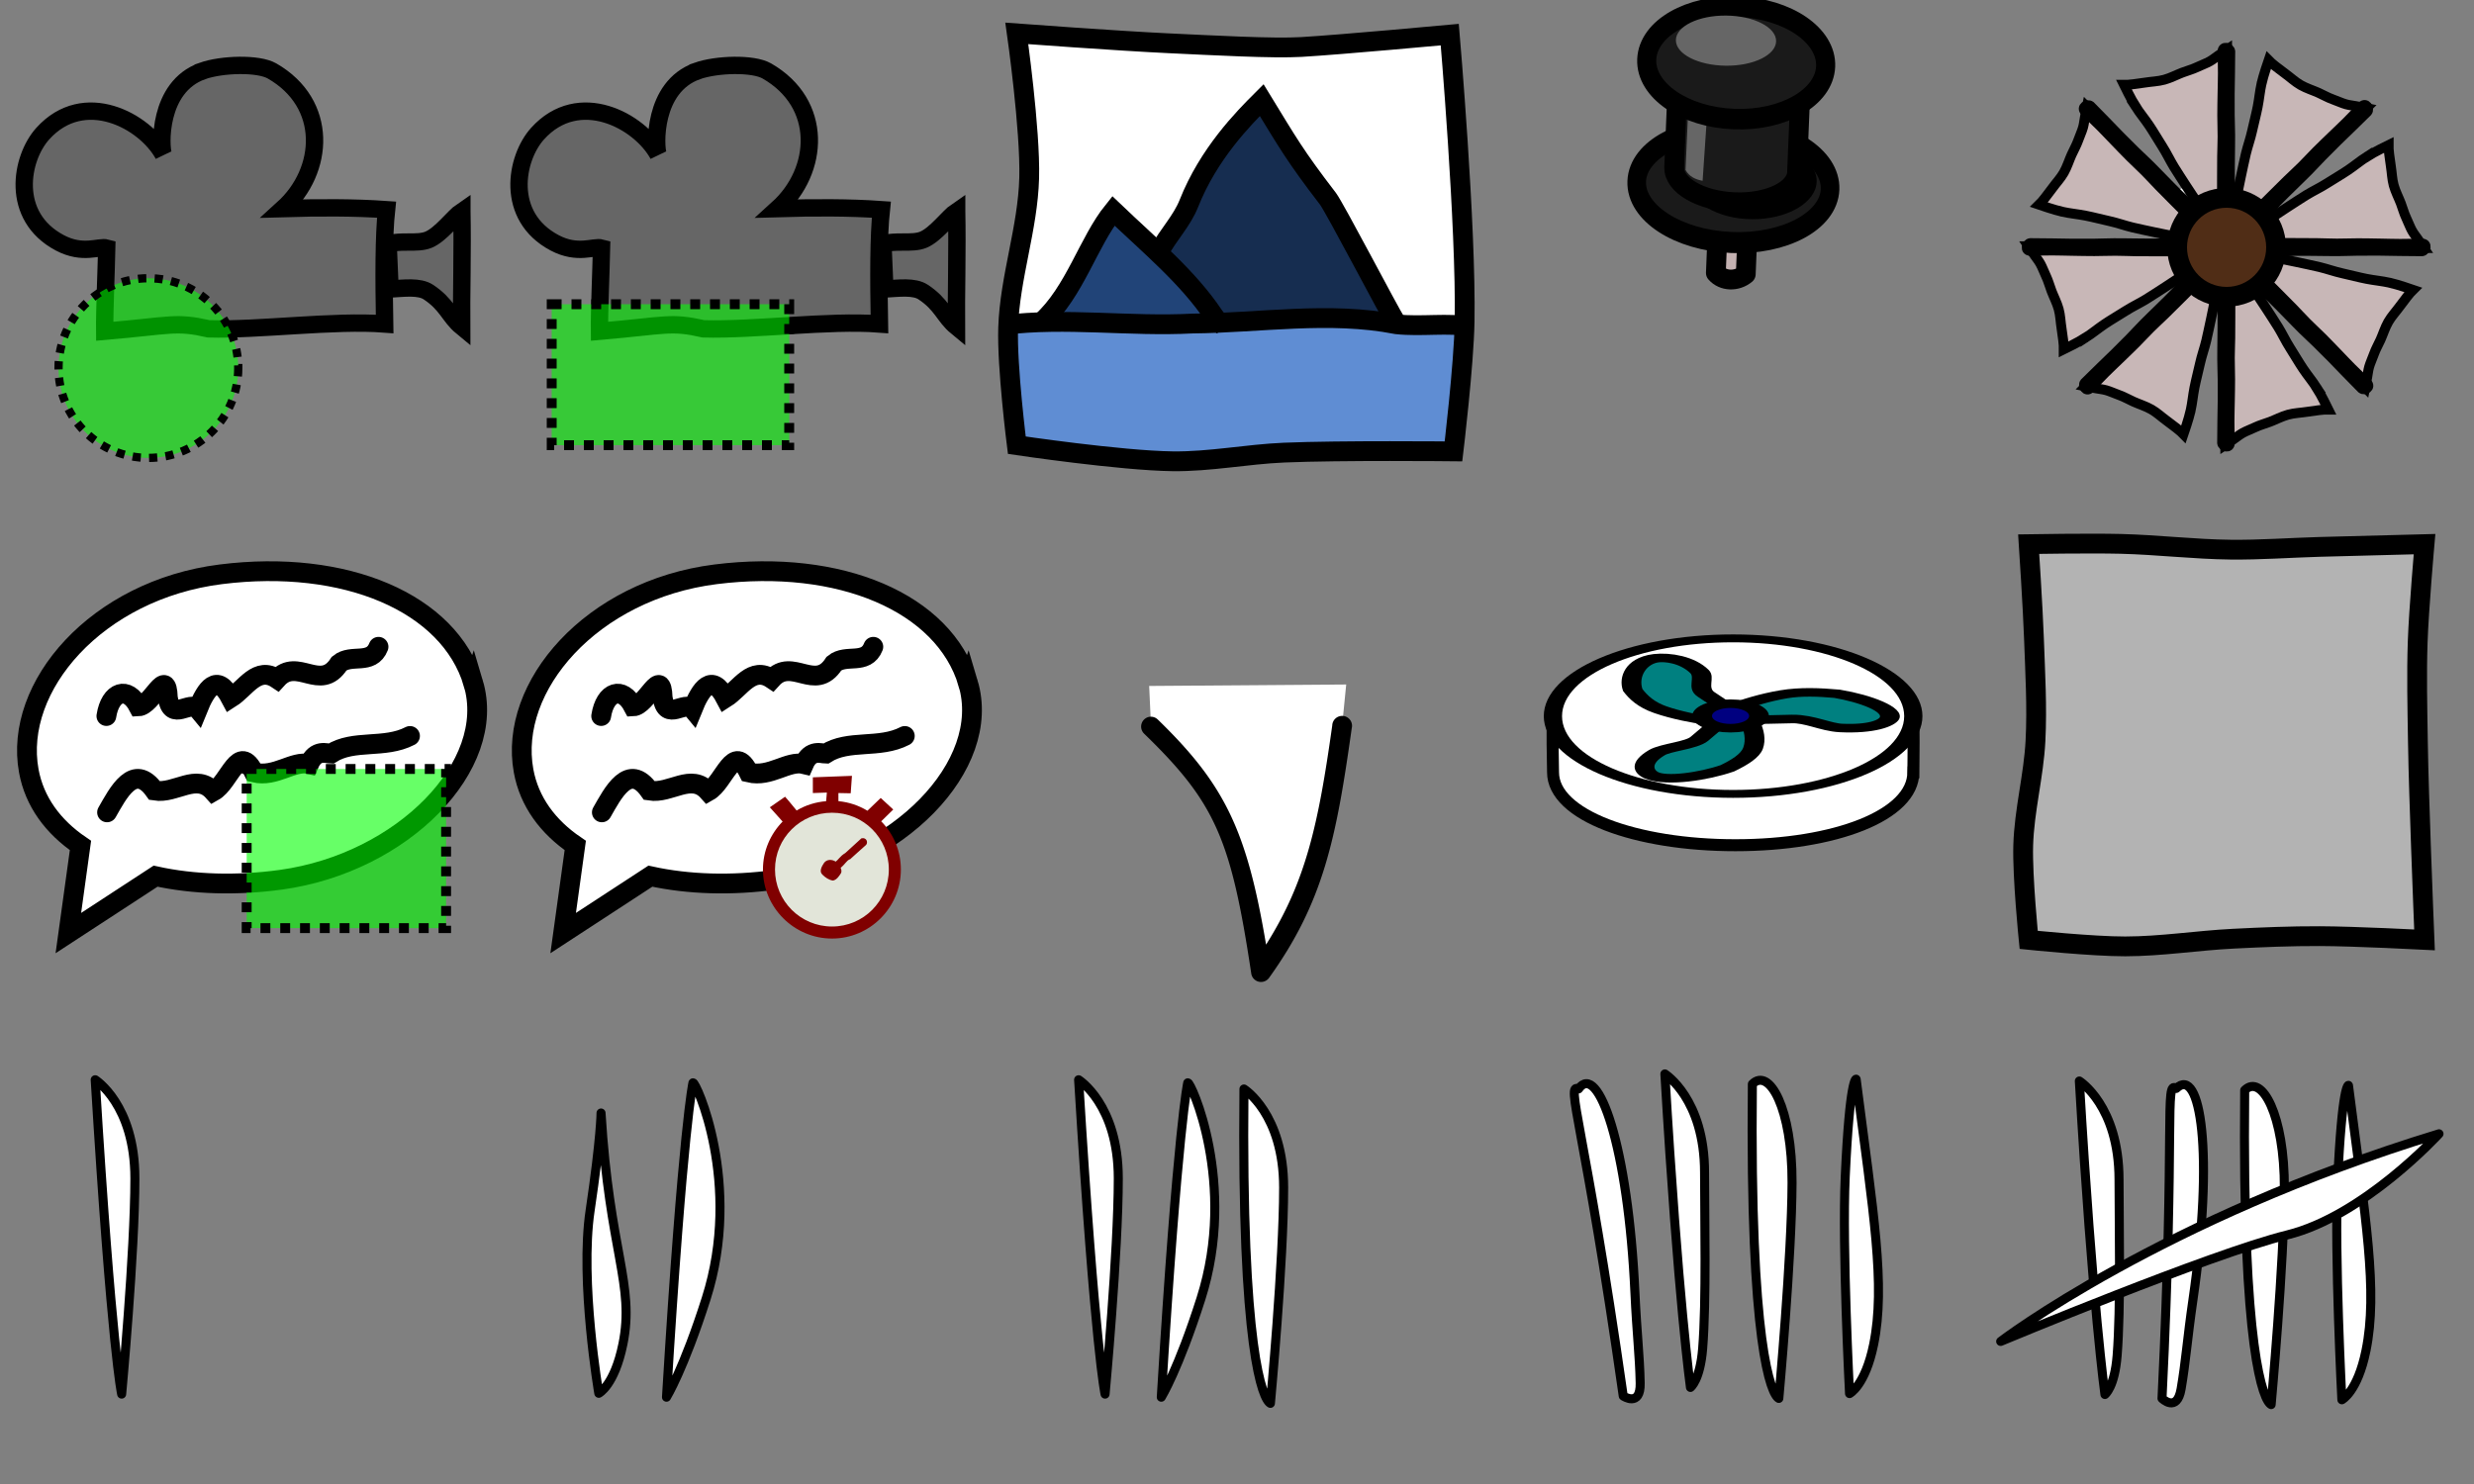 <?xml version="1.0" encoding="UTF-8" standalone="no"?>
<!-- Created with Inkscape (http://www.inkscape.org/) -->

<svg
   xmlns:dc="http://purl.org/dc/elements/1.1/"
   xmlns:cc="http://creativecommons.org/ns#"
   xmlns:rdf="http://www.w3.org/1999/02/22-rdf-syntax-ns#"
   xmlns:svg="http://www.w3.org/2000/svg"
   xmlns="http://www.w3.org/2000/svg"
   xmlns:sodipodi="http://sodipodi.sourceforge.net/DTD/sodipodi-0.dtd"
   xmlns:inkscape="http://www.inkscape.org/namespaces/inkscape"
   inkscape:export-ydpi="144"
   inkscape:export-xdpi="144"
   inkscape:export-filename="/home/micha/Programmieren/git/platformer/images/64bumper.png"
   sodipodi:docname="icons.svg"
   inkscape:version="0.48.4 r9939"
   version="1.1"
   id="svg2"
   height="150"
   width="250">
  <rect width="100%" height="100%" fill="#808080" stroke="none"/>
  <sodipodi:namedview
     id="base"
     pagecolor="#000000"
     bordercolor="#666666"
     borderopacity="1.0"
     inkscape:pageopacity="0.0"
     inkscape:pageshadow="2"
     inkscape:zoom="1.9999999"
     inkscape:cx="271.42614"
     inkscape:cy="82.291731"
     inkscape:document-units="px"
     inkscape:current-layer="layer1"
     showgrid="true"
     inkscape:showpageshadow="true"
     inkscape:window-width="1280"
     inkscape:window-height="750"
     inkscape:window-x="0"
     inkscape:window-y="25"
     inkscape:window-maximized="1">
    <inkscape:grid
       originy="0px"
       originx="0px"
       spacingy="10px"
       spacingx="10px"
       snapvisiblegridlinesonly="true"
       enabled="true"
       visible="true"
       empspacing="5"
       id="grid2985"
       type="xygrid" />
  </sodipodi:namedview>
  <defs
     id="defs4">
    <inkscape:path-effect
       fuse_tolerance="0"
       vertical_pattern="false"
       prop_units="false"
       tang_offset="0"
       normal_offset="0"
       spacing="0"
       scale_y_rel="false"
       prop_scale="1"
       copytype="single_stretched"
       pattern="M 0,0 0,10 10,5 z"
       is_visible="true"
       id="path-effect3017"
       effect="skeletal" />
  </defs>
  <g
     transform="translate(0,-902.362)"
     id="layer1"
     inkscape:groupmode="layer"
     inkscape:label="Ebene 1">
    <g
       transform="translate(0,-100)"
       id="g24522">
      <path
         sodipodi:nodetypes="scssccccccssccccccc"
         inkscape:connector-curvature="0"
         id="path3101-7"
         d="m 70.455,1009.537 c -4.537,1.606 -4.258,7.721 -3.942,8.467 -1.878,-3.44 -8.022,-6.765 -12.195,-2.131 -2.239,2.486 -3.311,8.358 1.721,11.029 2.345,1.245 3.966,0.316 4.746,0.529 -0.046,2.32 -0.231,6.277 -0.207,8.417 6.775,-0.586 7.166,-1.003 10.516,-0.246 5.135,0.145 12.684,-0.883 17.773,-0.493 -0.086,-4.658 -0.096,-8.877 0.192,-11.557 -3.212,-0.227 -6.826,-0.217 -10.461,-0.11 4.229,-3.833 4.629,-10.614 -1.109,-13.908 -1.399,-0.803 -5.075,-0.69 -7.034,0 z m 26.217,14.179 c -0.814,0.55 -2.105,2.347 -3.368,2.876 -1.145,0.475 -2.874,-3e-4 -4.08,0.466 l 0.192,4.519 c 1.469,-0.093 2.968,-0.284 3.861,0.301 1.882,1.234 2.128,2.483 3.368,3.505 -0.024,-2.858 0.108,-7.869 0.027,-11.666 z"
         style="fill:#666666;stroke:#000000;stroke-width:1.753;stroke-linecap:butt;stroke-linejoin:miter;stroke-miterlimit:4;stroke-opacity:1;stroke-dasharray:none" />
      <rect
         style="opacity:0.571;fill:#00ff00;fill-opacity:1;stroke:none"
         id="rect4074"
         width="24"
         height="14.25"
         x="55.75"
         y="30.75"
         transform="translate(0,1002.362)" />
      <rect
         transform="translate(0,1002.362)"
         y="30.75"
         x="55.75"
         height="14.25"
         width="24"
         id="rect4072"
         style="fill:none;stroke:#000000;stroke-width:1;stroke-linecap:butt;stroke-miterlimit:4;stroke-opacity:1;stroke-dasharray:1, 1;stroke-dashoffset:0" />
    </g>
    <g
       transform="translate(0,-100)"
       id="g24527">
      <path
         sodipodi:nodetypes="scssccccccssccccccc"
         inkscape:connector-curvature="0"
         id="path3101-7-2"
         d="m 20.455,1009.537 c -4.537,1.606 -4.258,7.721 -3.942,8.467 -1.878,-3.44 -8.022,-6.765 -12.195,-2.131 -2.239,2.486 -3.311,8.358 1.721,11.029 2.345,1.245 3.966,0.316 4.746,0.529 -0.046,2.32 -0.231,6.277 -0.207,8.417 6.775,-0.586 7.166,-1.003 10.516,-0.246 5.135,0.145 12.684,-0.883 17.773,-0.493 -0.086,-4.658 -0.096,-8.877 0.192,-11.557 -3.212,-0.227 -6.826,-0.217 -10.461,-0.11 4.229,-3.833 4.629,-10.614 -1.109,-13.908 -1.399,-0.803 -5.075,-0.69 -7.034,0 z m 26.217,14.179 c -0.814,0.55 -2.105,2.347 -3.368,2.876 -1.145,0.475 -2.874,-3e-4 -4.08,0.466 l 0.192,4.519 c 1.469,-0.093 2.968,-0.284 3.861,0.301 1.882,1.234 2.128,2.483 3.368,3.505 -0.024,-2.858 0.108,-7.869 0.027,-11.666 z"
         style="fill:#666666;stroke:#000000;stroke-width:1.753;stroke-linecap:butt;stroke-linejoin:miter;stroke-miterlimit:4;stroke-opacity:1;stroke-dasharray:none" />
      <g
         transform="matrix(0.835,0,0,0.835,-12.456,173.995)"
         id="g4041">
        <path
           transform="translate(0,1002.362)"
           d="m 43.75,34.25 c 0,6.006 -4.869,10.875 -10.875,10.875 C 26.869,45.125 22,40.256 22,34.25 c 0,-6.006 4.869,-10.875 10.875,-10.875 6.006,0 10.875,4.869 10.875,10.875 z"
           sodipodi:ry="10.875"
           sodipodi:rx="10.875"
           sodipodi:cy="34.25"
           sodipodi:cx="32.875"
           id="path4039"
           style="opacity:0.571;fill:#00ff00;fill-opacity:1;stroke:none"
           sodipodi:type="arc" />
        <path
           sodipodi:type="arc"
           style="fill:none;stroke:#000000;stroke-width:1;stroke-linecap:butt;stroke-miterlimit:4;stroke-opacity:1;stroke-dasharray:1, 1;stroke-dashoffset:0"
           id="path4037"
           sodipodi:cx="32.875"
           sodipodi:cy="34.25"
           sodipodi:rx="10.875"
           sodipodi:ry="10.875"
           d="m 43.75,34.25 c 0,6.006 -4.869,10.875 -10.875,10.875 C 26.869,45.125 22,40.256 22,34.25 c 0,-6.006 4.869,-10.875 10.875,-10.875 6.006,0 10.875,4.869 10.875,10.875 z"
           transform="translate(0,1002.362)" />
      </g>
    </g>
    <g
       transform="translate(0,-100)"
       id="g24512">
      <path
         style="fill:#ffffff;stroke:none"
         d="m 101.875,1035.487 c 0.168,-5.088 1.987,-10.036 2.125,-15.125 0.133,-4.891 -1.25,-14.625 -1.25,-14.625 0,0 10.245,0.761 15.375,1 4.455,0.207 10.501,0.543 13.375,0.375 3.995,-0.233 15,-1.25 15,-1.25 0,0 1.664,19.322 1.5,29 -0.074,4.39 -1.125,13.125 -1.125,13.125 0,0 -11.422,-0.117 -17.125,0.125 -3.758,0.16 -7.489,0.922 -11.25,0.875 -5.277,-0.067 -15.75,-1.625 -15.75,-1.625 0,0 -1.006,-7.908 -0.875,-11.875 z"
         id="path6317"
         inkscape:connector-curvature="0"
         sodipodi:nodetypes="sscsscscsscs" />
      <path
         sodipodi:nodetypes="ccccccc"
         inkscape:connector-curvature="0"
         id="path6290"
         d="m 102.625,1034.987 21.5,0.25 8.875,-0.75 14.5,1 -0.375,12.875 c 0,0 -33.625,0.5 -44.25,-1 z"
         style="fill:#5f8dd3;stroke:none" />
      <path
         sodipodi:nodetypes="ccccccccc"
         inkscape:connector-curvature="0"
         id="path6311"
         d="m 127.125,1012.737 6.875,9.375 7.25,13.25 -11.875,-0.875 -6.5,0.5 -5.75,-6.75 3.875,-6.375 4.75,-7.625 z"
         style="fill:#162d50;stroke:none" />
      <path
         inkscape:connector-curvature="0"
         id="path6313"
         d="m 112.374,1023.901 10.872,10.96 -17.324,-0.265 z"
         style="fill:#214478;stroke:none" />
      <path
         inkscape:connector-curvature="0"
         id="path5505"
         d="m 101.414,1035.215 c 6.327,-0.789 12.719,0.186 19.079,-0.15 6.879,-0.065 13.823,-1.257 20.631,0.074 2.542,0.275 5.152,-0.19 7.666,0.253"
         style="fill:none;stroke:#000000;stroke-width:2;stroke-linecap:butt;stroke-linejoin:miter;stroke-miterlimit:4;stroke-opacity:1;stroke-dasharray:none" />
      <path
         sodipodi:nodetypes="cccc"
         inkscape:connector-curvature="0"
         id="path5507"
         d="m 105.303,1034.861 c 3.315,-3.028 4.668,-8.038 7.206,-11.186 3.709,3.545 7.559,6.728 10.132,10.587 0.259,0.341 0.49,0.73 0.869,0.953"
         style="fill:none;stroke:#000000;stroke-width:2;stroke-linecap:butt;stroke-linejoin:miter;stroke-miterlimit:4;stroke-opacity:1;stroke-dasharray:none" />
      <path
         sodipodi:nodetypes="cscsc"
         inkscape:connector-curvature="0"
         id="path5509"
         d="m 117.147,1027.79 c 0.893,-1.693 2.283,-3.076 2.996,-4.877 1.979,-5 5.488,-8.569 7.354,-10.431 2.608,4.259 3.35,5.619 6.688,9.96 0.683,0.887 6.21,11.485 6.827,12.42"
         style="fill:none;stroke:#000000;stroke-width:2;stroke-linecap:butt;stroke-linejoin:miter;stroke-miterlimit:4;stroke-opacity:1;stroke-dasharray:none" />
      <path
         sodipodi:nodetypes="sscsscscsscs"
         inkscape:connector-curvature="0"
         id="path6315"
         d="m 101.875,1035.487 c 0.168,-5.088 1.987,-10.036 2.125,-15.125 0.133,-4.891 -1.25,-14.625 -1.25,-14.625 0,0 10.245,0.761 15.375,1 4.455,0.207 10.501,0.543 13.375,0.375 3.995,-0.233 15,-1.25 15,-1.25 0,0 1.664,19.322 1.5,29 -0.074,4.39 -1.125,13.125 -1.125,13.125 0,0 -11.422,-0.117 -17.125,0.125 -3.758,0.16 -7.489,0.922 -11.25,0.875 -5.277,-0.067 -15.75,-1.625 -15.75,-1.625 0,0 -1.006,-7.908 -0.875,-11.875 z"
         style="fill:none;stroke:#000000;stroke-width:2;stroke-linecap:butt;stroke-linejoin:miter;stroke-miterlimit:4;stroke-opacity:1;stroke-dasharray:none" />
    </g>
    <path
       style="fill:#ffffff;fill-opacity:1;stroke:none"
       d="m 21.27,974.348 c 1.512,-0.155 2.249,-2.805 -0.118,-3.002 -2.359,-0.196 -1.822,3.2 0.118,3.002 z"
       id="path4361"
       inkscape:connector-curvature="0"
       sodipodi:nodetypes="sss" />
    <path
       style="fill:#ffffff;fill-opacity:1;stroke:#000000;stroke-width:2;stroke-miterlimit:4;stroke-opacity:1"
       d="m 47.826,971.41 c 2.486,8.326 -7.132,18.171 -19.41,19.87 -4.511,0.624 -8.878,0.481 -12.694,-0.358 l -8.814,5.753 1.224,-8.855 c -2.77,-1.882 -4.653,-4.42 -5.223,-7.539 -1.559,-8.524 6.866,-18.294 19.41,-19.87 12.529,-1.575 23.074,2.85 25.507,11 z"
       id="path3068"
       inkscape:connector-curvature="0"
       sodipodi:nodetypes="sscccsss" />
    <path
       style="fill:none;stroke:#000000;stroke-width:2;stroke-linecap:round;stroke-linejoin:miter;stroke-miterlimit:4;stroke-opacity:1;stroke-dasharray:none"
       d="m 10.75,974.737 c 0.386,-2.492 2.132,-3.092 3.239,-0.974 1.365,-0.048 2.857,-4.207 2.972,-0.89 0.351,2.516 2.252,0.216 3.028,1.151 0.812,-2.016 1.94,-3.74 3.318,-1.111 1.513,-0.955 2.656,-3.288 4.693,-1.927 2.057,-2.27 4.378,1.407 6.273,-1.552 1.241,-1.023 3.239,0.186 3.977,-1.697"
       id="path3853"
       inkscape:connector-curvature="0" />
    <path
       style="fill:none;stroke:#000000;stroke-width:2;stroke-linecap:round;stroke-linejoin:miter;stroke-miterlimit:4;stroke-opacity:1;stroke-dasharray:none"
       d="m 10.818,984.474 c 1.102,-1.917 2.714,-5.151 4.809,-2.195 2.14,0.351 4.218,-1.842 5.932,0.08 1.657,-0.922 2.559,-5.062 4.108,-1.91 2.174,0.521 3.954,-1.251 5.568,-0.855 0.674,-1.549 1.786,-1.057 2.202,-1.053 2.317,-1.484 5.409,-0.445 7.995,-1.79"
       id="path3855"
       inkscape:connector-curvature="0" />
    <path
       style="fill:#ffffff;fill-opacity:1;fill-rule:nonzero;stroke:none"
       d="m 116.313,975.819 c 7.245,7.033 9.055,11.09 11.115,24.775 5.394,-7.518 6.62,-13.656 8.184,-24.767 l 0.424,-4.277 -19.911,0.147 z"
       id="path3058-7"
       inkscape:connector-curvature="0"
       sodipodi:nodetypes="cccccc" />
    <path
       style="fill:#ffffff;fill-opacity:1;stroke:#000000;stroke-width:2;stroke-miterlimit:4;stroke-opacity:1"
       d="m 97.826,971.41 c 2.486,8.326 -7.132,18.171 -19.41,19.87 -4.511,0.624 -8.878,0.481 -12.694,-0.358 l -8.814,5.753 1.224,-8.855 c -2.77,-1.882 -4.653,-4.42 -5.223,-7.539 -1.559,-8.525 6.866,-18.294 19.41,-19.87 12.529,-1.575 23.074,2.85 25.507,11 z"
       id="path3068-9"
       inkscape:connector-curvature="0"
       sodipodi:nodetypes="sscccsss" />
    <path
       style="fill:none;stroke:#000000;stroke-width:2;stroke-linecap:round;stroke-linejoin:miter;stroke-miterlimit:4;stroke-opacity:1;stroke-dasharray:none"
       d="m 60.75,974.737 c 0.386,-2.492 2.132,-3.092 3.239,-0.974 1.365,-0.048 2.857,-4.207 2.972,-0.89 0.351,2.516 2.252,0.216 3.028,1.151 0.812,-2.016 1.94,-3.74 3.318,-1.111 1.513,-0.955 2.656,-3.288 4.693,-1.927 2.057,-2.27 4.378,1.407 6.273,-1.552 1.241,-1.023 3.239,0.186 3.977,-1.697"
       id="path3853-2"
       inkscape:connector-curvature="0" />
    <path
       style="fill:none;stroke:#000000;stroke-width:2;stroke-linecap:round;stroke-linejoin:miter;stroke-miterlimit:4;stroke-opacity:1;stroke-dasharray:none"
       d="m 60.818,984.474 c 1.102,-1.917 2.714,-5.151 4.809,-2.195 2.14,0.351 4.218,-1.842 5.932,0.08 1.657,-0.922 2.559,-5.062 4.108,-1.91 2.174,0.521 3.954,-1.251 5.568,-0.855 0.674,-1.549 1.786,-1.057 2.202,-1.053 2.317,-1.484 5.409,-0.445 7.995,-1.79"
       id="path3855-5"
       inkscape:connector-curvature="0" />
    <rect
       style="opacity:0.597;fill:#00ff00;fill-opacity:1;stroke:none"
       id="rect3053"
       width="20.153"
       height="16.087"
       x="24.926"
       y="980.088" />
    <rect
       y="980.088"
       x="24.926"
       height="16.087"
       width="20.153"
       id="rect3823"
       style="fill:none;stroke:#000000;stroke-width:1;stroke-miterlimit:4;stroke-opacity:1;stroke-dasharray:1, 1;stroke-dashoffset:0" />
    <g
       id="g3930"
       transform="matrix(0.795,0,0,0.795,15.534,161.868)">
      <path
         transform="matrix(0.762,0,0,0.762,19.933,1014.769)"
         d="m 97.5,35.75 c 0,5.799 -4.701,10.5 -10.5,10.5 -5.799,0 -10.5,-4.701 -10.5,-10.5 0,-5.799 4.701,-10.5 10.5,-10.5 5.799,0 10.5,4.701 10.5,10.5 z"
         sodipodi:ry="10.5"
         sodipodi:rx="10.5"
         sodipodi:cy="35.75"
         sodipodi:cx="87"
         id="path3843"
         style="fill:#e2e5d9;fill-opacity:1;stroke:none"
         sodipodi:type="arc" />
      <path
         id="path3845"
         transform="translate(0,1002.362)"
         d="m 88.75,27.719 -4.969,0.188 0,2 1.781,-0.062 -0.094,1.094 c -1.361,0.115 -2.636,0.52 -3.75,1.188 C 81.168,31.421 80.25,30.375 80.25,30.375 l -1.938,1.344 1.625,1.812 c -1.54,1.58 -2.5,3.719 -2.5,6.094 0,4.829 3.952,8.781 8.781,8.781 4.829,0 8.75,-3.952 8.75,-8.781 0,-2.383 -0.95,-4.544 -2.5,-6.125 L 94,32 l -1.594,-1.469 -1.688,1.625 c -1.098,-0.666 -2.345,-1.092 -3.688,-1.219 l 0,-1.031 1.562,0.031 z m -2.531,4.688 c 4.006,0 7.219,3.213 7.219,7.219 0,4.006 -3.213,7.25 -7.219,7.25 -4.006,0 -7.25,-3.244 -7.25,-7.25 0,-4.006 3.244,-7.219 7.25,-7.219 z m 3.763,3.247 c -0.06,0.031 -0.113,0.073 -0.156,0.125 -0.924,0.839 -0.994,0.896 -1.919,1.753 -0.312,0.181 -0.571,0.418 -0.75,0.625 -0.17,0.196 -0.328,0.357 -0.469,0.469 -0.467,-0.307 -1.157,-0.325 -1.5,0.188 -0.273,0.41 -0.646,1.062 -0.188,1.469 0.362,0.361 0.828,0.683 1.344,0.75 0.483,-0.1 0.783,-0.577 1.031,-0.969 0.085,-0.218 0.027,-0.446 -0.062,-0.656 0.246,-0.188 0.439,-0.415 0.594,-0.594 0.2,-0.231 0.355,-0.389 0.531,-0.469 l 0.094,-0.031 0.062,-0.062 c 0.914,-0.846 0.988,-0.875 1.919,-1.721 0.238,-0.212 0.187,-0.66 -0.094,-0.812 -0.11,-0.069 -0.248,-0.091 -0.375,-0.062 -0.021,-0.001 -0.042,-0.001 -0.062,0 z"
         style="fill:#800000;fill-opacity:1;stroke:none"
         inkscape:connector-curvature="0"
         sodipodi:nodetypes="cccccccccsssccccccccssssscccccccccccccccccc" />
    </g>
    <path
       style="font-size:medium;font-style:normal;font-variant:normal;font-weight:normal;font-stretch:normal;text-indent:0;text-align:start;text-decoration:none;line-height:normal;letter-spacing:normal;word-spacing:normal;text-transform:none;direction:ltr;block-progression:tb;writing-mode:lr-tb;text-anchor:start;baseline-shift:baseline;color:#000000;fill:#000000;fill-opacity:1;fill-rule:nonzero;stroke:none;stroke-width:2;marker:none;visibility:visible;display:inline;overflow:visible;enable-background:accumulate;font-family:Sans;-inkscape-font-specification:Sans"
       d="m 116.188,974.812 a 1,1 0 0 0 -0.562,1.719 c 7.167,6.957 8.76,10.59 10.812,24.219 a 1,1 0 0 0 1.812,0.438 c 5.503,-7.669 6.777,-14.088 8.344,-25.219 a 1,1 0 1 0 -1.969,-0.281 c -1.403,9.97 -2.642,15.743 -6.688,22.156 -1.936,-11.516 -4.156,-16.167 -10.938,-22.75 a 1,1 0 0 0 -0.812,-0.281 z"
       id="path3774"
       inkscape:connector-curvature="0" />
    <path
       style="fill:#ffffff;stroke:#000000;stroke-width:1.211;stroke-linecap:butt;stroke-miterlimit:4;stroke-opacity:1;stroke-dashoffset:0"
       d="m 193.343,980.429 c 0,4.337 -7.929,7.366 -17.982,7.366 -10.053,0 -18.424,-3.03 -18.424,-7.366 0,-0.659 -0.123,-4.949 0.013,-6.154 0.323,-1.288 9.4,-2.14 17.925,-2.14 8.978,0 17.345,0.148 18.369,2.274 0.207,0.429 0.1,5.557 0.1,6.02 z"
       id="path3982-1-9-1"
       inkscape:connector-curvature="0"
       sodipodi:nodetypes="ssscsss" />
    <path
       sodipodi:type="arc"
       style="fill:#ffffff;stroke:#000000;stroke-width:2;stroke-linecap:butt;stroke-miterlimit:4;stroke-opacity:1;stroke-dasharray:none;stroke-dashoffset:0"
       id="path3982-1-1"
       sodipodi:cx="24.25"
       sodipodi:cy="24.625"
       sodipodi:rx="19.75"
       sodipodi:ry="19.75"
       d="M 44,24.625 C 44,35.533 35.158,44.375 24.25,44.375 13.342,44.375 4.5,35.533 4.5,24.625 4.5,13.717 13.342,4.875 24.25,4.875 35.158,4.875 44,13.717 44,24.625 z"
       transform="matrix(0.922,0,0,0.398,152.774,964.947)" />
    <g
       id="g3974-6-7"
       transform="matrix(0.709,0,0,0.306,157.41,660.525)"
       style="fill:#008080;stroke-width:2.82;stroke-miterlimit:4;stroke-dasharray:none">
      <path
         sodipodi:nodetypes="sss"
         inkscape:connector-curvature="0"
         id="path4361-1-7"
         d="m 21.27,1024.348 c 1.512,-0.155 2.249,-2.805 -0.118,-3.002 -2.359,-0.196 -1.822,3.2 0.118,3.002 z"
         style="fill:#008080;fill-opacity:1;stroke:none" />
      <path
         inkscape:transform-center-y="10.625"
         inkscape:transform-center-x="4.6875"
         sodipodi:nodetypes="csccssc"
         inkscape:connector-curvature="0"
         id="path3964-4-8"
         d="m 27.4,1028.674 c 0.602,2.848 0.875,5.965 0.445,8.748 -0.398,2.58 -1.943,4.743 -3.659,6.67 -3.408,2.735 -8.617,4.467 -10.775,2.372 -1.157,-1.155 -1.859,-4.015 0.723,-7.546 1.282,-1.753 4.891,-2.334 6.046,-4.541 0.907,-1.733 2.139,-4.306 3.154,-5.964"
         style="fill:#008080;stroke:#000000;stroke-width:2.82;stroke-linecap:butt;stroke-linejoin:miter;stroke-miterlimit:4;stroke-opacity:1;stroke-dasharray:none" />
      <path
         style="fill:#008080;stroke:#000000;stroke-width:2.82;stroke-linecap:butt;stroke-linejoin:miter;stroke-miterlimit:4;stroke-opacity:1;stroke-dasharray:none"
         d="m 22.441,1028.744 c -2.767,-0.903 -5.603,-2.225 -7.799,-3.988 -2.035,-1.635 -3.136,-4.054 -3.947,-6.504 -0.665,-4.319 0.44,-9.696 3.334,-10.517 1.579,-0.425 4.407,0.397 6.174,4.399 0.877,1.987 -0.424,5.403 0.91,7.507 1.047,1.652 2.659,4.006 3.588,5.713"
         id="path3970-9-4"
         inkscape:connector-curvature="0"
         sodipodi:nodetypes="csccssc"
         inkscape:transform-center-x="7.2957949"
         inkscape:transform-center-y="-9.0882023" />
      <path
         inkscape:transform-center-y="-2.3420712"
         inkscape:transform-center-x="-11.202837"
         sodipodi:nodetypes="csccssc"
         inkscape:connector-curvature="0"
         id="path3972-1-5"
         d="m 24.86,1024.414 c 2.165,-1.945 4.728,-3.74 7.353,-4.76 2.433,-0.945 5.079,-0.689 7.606,-0.166 4.073,1.584 8.177,5.229 7.441,8.146 -0.422,1.579 -2.548,3.618 -6.897,3.147 -2.159,-0.234 -4.467,-3.069 -6.956,-2.966 -1.954,0.081 -4.799,0.3 -6.742,0.251"
         style="fill:#008080;stroke:#000000;stroke-width:2.82;stroke-linecap:butt;stroke-linejoin:miter;stroke-miterlimit:4;stroke-opacity:1;stroke-dasharray:none" />
    </g>
    <path
       sodipodi:type="arc"
       style="fill:#000080;fill-opacity:1;stroke:#000000;stroke-width:2;stroke-linecap:butt;stroke-miterlimit:4;stroke-opacity:1;stroke-dasharray:none;stroke-dashoffset:0"
       id="path3980-1-5"
       sodipodi:cx="24.375"
       sodipodi:cy="24.75"
       sodipodi:rx="2.875"
       sodipodi:ry="2.875"
       d="m 27.25,24.75 c 0,1.588 -1.287,2.875 -2.875,2.875 -1.588,0 -2.875,-1.287 -2.875,-2.875 0,-1.588 1.287,-2.875 2.875,-2.875 1.588,0 2.875,1.287 2.875,2.875 z"
       transform="matrix(1,0,0,0.431,150.5,964.061)" />
    <g
       id="g3977"
       transform="matrix(-0.634,0.265,0.265,0.634,-84.057,261.957)"
       style="stroke-width:2.909;stroke-miterlimit:4;stroke-dasharray:none">
      <path
         sodipodi:nodetypes="ccccc"
         inkscape:connector-curvature="0"
         id="rect3002"
         d="m 20.576,1033.292 3.989,-1.862 4.655,9.972 c -0.5,1.546 -2.329,2.376 -3.989,1.862 z"
         style="fill:#c4b1b1;fill-opacity:1;stroke:#000000;stroke-width:2.909;stroke-linecap:round;stroke-linejoin:round;stroke-miterlimit:4;stroke-opacity:1;stroke-dasharray:none" />
      <path
         transform="matrix(0.205,-0.096,0.108,0.232,-81.674,1022.625)"
         d="m 462.857,199.505 c 0,18.146 -28.142,32.857 -62.857,32.857 -34.715,0 -62.857,-14.711 -62.857,-32.857 0,-18.146 28.142,-32.857 62.857,-32.857 34.715,0 62.857,14.711 62.857,32.857 z"
         sodipodi:ry="32.857143"
         sodipodi:rx="62.857143"
         sodipodi:cy="199.50504"
         sodipodi:cx="400"
         id="path3000"
         style="fill:#1a1a1a;fill-opacity:1;stroke:#000000;stroke-width:12.083;stroke-linecap:round;stroke-linejoin:round;stroke-miterlimit:4;stroke-opacity:1;stroke-dasharray:none"
         sodipodi:type="arc" />
      <path
         sodipodi:type="arc"
         style="fill:#000000;fill-opacity:1;stroke:none"
         id="path4471"
         sodipodi:cx="-28.4375"
         sodipodi:cy="-4.5624995"
         sodipodi:rx="9.8125"
         sodipodi:ry="4.1875"
         d="m -18.625,-4.562 c 0,2.313 -4.393,4.187 -9.812,4.187 -5.419,0 -9.812,-1.875 -9.812,-4.187 0,-2.313 4.393,-4.188 9.812,-4.188 5.419,0 9.812,1.875 9.812,4.188 z"
         transform="matrix(0.88,-0.373,0.537,1.23,46.458,1026.032)" />
      <path
         inkscape:connector-curvature="0"
         id="rect2998"
         d="m 5.013,1016.321 7.426,15.908 c 0.016,0.039 0.028,0.077 0.046,0.116 1.116,2.39 5.693,2.617 10.218,0.505 4.51,-2.105 7.265,-5.74 6.179,-8.13 l 0.007,0 -7.49,-16.044 -16.386,7.649 z"
         style="fill:#1a1a1a;fill-opacity:1;stroke:#000000;stroke-width:2.909;stroke-linecap:round;stroke-linejoin:round;stroke-miterlimit:4;stroke-opacity:1;stroke-dasharray:none" />
      <path
         sodipodi:nodetypes="ccccc"
         inkscape:connector-curvature="0"
         id="rect4475"
         d="m 17.821,1012.207 2.737,-1.213 6.938,14.721 c -0.136,1.11 -0.807,1.85 -1.706,2.432 z"
         inkscape:transform-center-y="0.41867335"
         inkscape:transform-center-x="-12.770283"
         style="fill:#666666;fill-opacity:1;stroke:none" />
      <path
         transform="matrix(0.217,-0.101,0.109,0.233,-85.202,1026.369)"
         d="m 454.286,120.219 c 0,17.752 -24.624,32.143 -55,32.143 -30.376,0 -55,-14.391 -55,-32.143 0,-17.752 24.624,-32.143 55,-32.143 30.376,0 55,14.391 55,32.143 z"
         sodipodi:ry="32.142857"
         sodipodi:rx="55"
         sodipodi:cy="120.21932"
         sodipodi:cx="399.28571"
         id="path2996"
         style="fill:#1a1a1a;fill-opacity:1;stroke:#000000;stroke-width:11.728;stroke-linecap:round;stroke-linejoin:round;stroke-miterlimit:4;stroke-opacity:1;stroke-dasharray:none"
         sodipodi:type="arc" />
      <path
         transform="matrix(0.69,-0.297,0.348,0.809,35.875,1005.696)"
         d="m -18.625,-4.562 c 0,2.313 -4.393,4.187 -9.812,4.187 -5.419,0 -9.812,-1.875 -9.812,-4.187 0,-2.313 4.393,-4.188 9.812,-4.188 5.419,0 9.812,1.875 9.812,4.188 z"
         sodipodi:ry="4.1875"
         sodipodi:rx="9.8125"
         sodipodi:cy="-4.5624995"
         sodipodi:cx="-28.4375"
         id="path4464"
         style="fill:#666666;fill-opacity:1;stroke:none"
         sodipodi:type="arc" />
    </g>
    <g
       transform="translate(200,-100)"
       id="g25099">
      <path
         sodipodi:nodetypes="sss"
         inkscape:connector-curvature="0"
         id="path4361-3"
         d="m 21.27,1024.348 c 1.512,-0.155 2.249,-2.805 -0.118,-3.002 -2.359,-0.196 -1.822,3.2 0.118,3.002 z"
         style="fill:#ffffff;fill-opacity:1;stroke:none" />
      <g
         style="stroke-width:9.005;stroke-miterlimit:4;stroke-dasharray:none"
         transform="matrix(0,-0.111,0.111,0,-67.912,993.428)"
         id="g5446">
        <g
           style="stroke-width:9.005;stroke-miterlimit:4;stroke-dasharray:none"
           id="g5394">
          <g
             style="stroke-width:9.005;stroke-miterlimit:4;stroke-dasharray:none"
             inkscape:transform-center-y="-43.500002"
             inkscape:transform-center-x="-88.000004"
             transform="translate(-330.345,-190.49)"
             id="g3990">
            <path
               style="fill:#c8b7b7;stroke:#000000;stroke-width:9.005;stroke-linecap:butt;stroke-linejoin:miter;stroke-miterlimit:4;stroke-opacity:1;stroke-dasharray:none"
               d="m 152.906,142.317 c -6.189,3.97 -11.247,8.287 -17.351,12.387 -6.054,4.067 -12.98,8.062 -19.125,11.99 -6.122,3.912 -12.55,6.887 -18.747,10.68 -5.857,3.585 -11.548,7.422 -17.337,11.116 -6.122,3.907 -11.242,7.488 -17.287,11.512 -6.312,4.202 -13.084,8.653 -19.396,12.855 -5.843,3.89 -18.228,11.982 -18.228,11.982 l 179.431,0.747 c 0,0 -1.177,-1.817 -2.021,-2.982 -0.843,-1.165 -2.129,-2.843 -3.583,-5.09 -1.454,-2.247 -3.444,-4.437 -5.275,-7.683 -1.831,-3.246 -3.395,-7.611 -5.37,-11.771 -1.975,-4.16 -2.963,-8.175 -4.849,-13.166 -1.886,-4.991 -4.935,-10.738 -6.499,-16.476 -1.564,-5.739 -1.645,-11.349 -2.654,-17.752 -1.009,-6.402 -2.134,-15.031 -2.061,-18.865 0,0 -13.521,6.587 -19.647,10.517 z"
               id="path3904"
               inkscape:connector-curvature="0"
               transform="translate(0,802.362)"
               sodipodi:nodetypes="sssssssccssssssscs" />
            <path
               sodipodi:nodetypes="ssssssssccssssssssccs"
               inkscape:connector-curvature="0"
               id="path3862"
               d="m 48.796,1024.219 c 6.689,-0.065 13.353,-0.639 20.04,-0.784 6.289,-0.136 12.584,-0.084 18.876,-0.081 6.543,0 13.086,0.011 19.627,0.1 6.053,0.082 12.099,0.38 18.153,0.401 6.454,0.022 12.903,-0.287 19.357,-0.293 6.82,-0.01 13.637,0.168 20.455,0.273 6.011,0.092 12.02,0.31 18.032,0.316 6.588,0.01 19.761,-0.305 19.761,-0.305 5.049,0 3.606,6.535 0,7.016 0,0 -13.236,-0.105 -19.854,-0.19 -6.177,-0.079 -12.351,-0.251 -18.529,-0.297 -6.504,-0.049 -13.01,-0.056 -19.514,0.018 -6.125,0.069 -12.244,0.358 -18.369,0.398 -6.436,0.042 -12.872,-0.124 -19.308,-0.164 -6.781,-0.041 -13.564,-0.206 -20.343,-0.077 -6.167,0.117 -12.309,0.786 -18.478,0.773 -6.392,-0.014 -12.746,-0.809 -19.136,-0.887 C 43.042,1030.354 30,1030.861 30,1030.861 l 0,-7.016 c 0,0 12.529,0.434 18.796,0.373 z"
               style="fill:#502d16;stroke:#000000;stroke-width:9.005;stroke-linecap:butt;stroke-linejoin:miter;stroke-miterlimit:4;stroke-opacity:1;stroke-dasharray:none" />
            <path
               transform="matrix(0.58,0,0,0.58,13.409,1015.771)"
               d="m 30,20 c 0,5.523 -4.477,10 -10,10 -5.523,0 -10,-4.477 -10,-10 0,-5.523 4.477,-10 10,-10 5.523,0 10,4.477 10,10 z"
               sodipodi:ry="10"
               sodipodi:rx="10"
               sodipodi:cy="20"
               sodipodi:cx="20"
               id="path3090"
               style="fill:#784421;stroke:#000000;stroke-width:15.538;stroke-linecap:square;stroke-linejoin:miter;stroke-miterlimit:4;stroke-opacity:1;stroke-dasharray:none;stroke-dashoffset:0"
               sodipodi:type="arc" />
          </g>
          <g
             style="stroke-width:9.005;stroke-miterlimit:4;stroke-dasharray:none"
             id="g5370"
             transform="matrix(-1,0,0,-1,-280.813,1863.831)"
             inkscape:transform-center-x="88.000002"
             inkscape:transform-center-y="43.499984">
            <path
               sodipodi:nodetypes="sssssssccssssssscs"
               transform="translate(0,802.362)"
               inkscape:connector-curvature="0"
               id="path5372"
               d="m 152.906,142.317 c -6.189,3.97 -11.247,8.287 -17.351,12.387 -6.054,4.067 -12.98,8.062 -19.125,11.99 -6.122,3.912 -12.55,6.887 -18.747,10.68 -5.857,3.585 -11.548,7.422 -17.337,11.116 -6.122,3.907 -11.242,7.488 -17.287,11.512 -6.312,4.202 -13.084,8.653 -19.396,12.855 -5.843,3.89 -18.228,11.982 -18.228,11.982 l 179.431,0.747 c 0,0 -1.177,-1.817 -2.021,-2.982 -0.843,-1.165 -2.129,-2.843 -3.583,-5.09 -1.454,-2.247 -3.444,-4.437 -5.275,-7.683 -1.831,-3.246 -3.395,-7.611 -5.37,-11.771 -1.975,-4.16 -2.963,-8.175 -4.849,-13.166 -1.886,-4.991 -4.935,-10.738 -6.499,-16.476 -1.564,-5.739 -1.645,-11.349 -2.654,-17.752 -1.009,-6.402 -2.134,-15.031 -2.061,-18.865 0,0 -13.521,6.587 -19.647,10.517 z"
               style="fill:#c8b7b7;stroke:#000000;stroke-width:9.005;stroke-linecap:butt;stroke-linejoin:miter;stroke-miterlimit:4;stroke-opacity:1;stroke-dasharray:none" />
            <path
               style="fill:#502d16;stroke:#000000;stroke-width:9.005;stroke-linecap:butt;stroke-linejoin:miter;stroke-miterlimit:4;stroke-opacity:1;stroke-dasharray:none"
               d="m 48.796,1024.219 c 6.689,-0.065 13.353,-0.639 20.04,-0.784 6.289,-0.136 12.584,-0.084 18.876,-0.081 6.543,0 13.086,0.011 19.627,0.1 6.053,0.082 12.099,0.38 18.153,0.401 6.454,0.022 12.903,-0.287 19.357,-0.293 6.82,-0.01 13.637,0.168 20.455,0.273 6.011,0.092 12.02,0.31 18.032,0.316 6.588,0.01 19.761,-0.305 19.761,-0.305 5.049,0 3.606,6.535 0,7.016 0,0 -13.236,-0.105 -19.854,-0.19 -6.177,-0.079 -12.351,-0.251 -18.529,-0.297 -6.504,-0.049 -13.01,-0.056 -19.514,0.018 -6.125,0.069 -12.244,0.358 -18.369,0.398 -6.436,0.042 -12.872,-0.124 -19.308,-0.164 -6.781,-0.041 -13.564,-0.206 -20.343,-0.077 -6.167,0.117 -12.309,0.786 -18.478,0.773 -6.392,-0.014 -12.746,-0.809 -19.136,-0.887 C 43.042,1030.354 30,1030.861 30,1030.861 l 0,-7.016 c 0,0 12.529,0.434 18.796,0.373 z"
               id="path5374"
               inkscape:connector-curvature="0"
               sodipodi:nodetypes="ssssssssccssssssssccs" />
            <path
               sodipodi:type="arc"
               style="fill:#784421;stroke:#000000;stroke-width:15.538;stroke-linecap:square;stroke-linejoin:miter;stroke-miterlimit:4;stroke-opacity:1;stroke-dasharray:none;stroke-dashoffset:0"
               id="path5376"
               sodipodi:cx="20"
               sodipodi:cy="20"
               sodipodi:rx="10"
               sodipodi:ry="10"
               d="m 30,20 c 0,5.523 -4.477,10 -10,10 -5.523,0 -10,-4.477 -10,-10 0,-5.523 4.477,-10 10,-10 5.523,0 10,4.477 10,10 z"
               transform="matrix(0.58,0,0,0.58,13.409,1015.771)" />
          </g>
          <g
             style="stroke-width:9.005;stroke-miterlimit:4;stroke-dasharray:none"
             id="g5378"
             transform="matrix(0,1,-1,0,721.581,811.905)"
             inkscape:transform-center-x="-43.500004"
             inkscape:transform-center-y="88.000004">
            <path
               sodipodi:nodetypes="sssssssccssssssscs"
               transform="translate(0,802.362)"
               inkscape:connector-curvature="0"
               id="path5380"
               d="m 152.906,142.317 c -6.189,3.97 -11.247,8.287 -17.351,12.387 -6.054,4.067 -12.98,8.062 -19.125,11.99 -6.122,3.912 -12.55,6.887 -18.747,10.68 -5.857,3.585 -11.548,7.422 -17.337,11.116 -6.122,3.907 -11.242,7.488 -17.287,11.512 -6.312,4.202 -13.084,8.653 -19.396,12.855 -5.843,3.89 -18.228,11.982 -18.228,11.982 l 179.431,0.747 c 0,0 -1.177,-1.817 -2.021,-2.982 -0.843,-1.165 -2.129,-2.843 -3.583,-5.09 -1.454,-2.247 -3.444,-4.437 -5.275,-7.683 -1.831,-3.246 -3.395,-7.611 -5.37,-11.771 -1.975,-4.16 -2.963,-8.175 -4.849,-13.166 -1.886,-4.991 -4.935,-10.738 -6.499,-16.476 -1.564,-5.739 -1.645,-11.349 -2.654,-17.752 -1.009,-6.402 -2.134,-15.031 -2.061,-18.865 0,0 -13.521,6.587 -19.647,10.517 z"
               style="fill:#c8b7b7;stroke:#000000;stroke-width:9.005;stroke-linecap:butt;stroke-linejoin:miter;stroke-miterlimit:4;stroke-opacity:1;stroke-dasharray:none" />
            <path
               style="fill:#502d16;stroke:#000000;stroke-width:9.005;stroke-linecap:butt;stroke-linejoin:miter;stroke-miterlimit:4;stroke-opacity:1;stroke-dasharray:none"
               d="m 48.796,1024.219 c 6.689,-0.065 13.353,-0.639 20.04,-0.784 6.289,-0.136 12.584,-0.084 18.876,-0.081 6.543,0 13.086,0.011 19.627,0.1 6.053,0.082 12.099,0.38 18.153,0.401 6.454,0.022 12.903,-0.287 19.357,-0.293 6.82,-0.01 13.637,0.168 20.455,0.273 6.011,0.092 12.02,0.31 18.032,0.316 6.588,0.01 19.761,-0.305 19.761,-0.305 5.049,0 3.606,6.535 0,7.016 0,0 -13.236,-0.105 -19.854,-0.19 -6.177,-0.079 -12.351,-0.251 -18.529,-0.297 -6.504,-0.049 -13.01,-0.056 -19.514,0.018 -6.125,0.069 -12.244,0.358 -18.369,0.398 -6.436,0.042 -12.872,-0.124 -19.308,-0.164 -6.781,-0.041 -13.564,-0.206 -20.343,-0.077 -6.167,0.117 -12.309,0.786 -18.478,0.773 -6.392,-0.014 -12.746,-0.809 -19.136,-0.887 C 43.042,1030.354 30,1030.861 30,1030.861 l 0,-7.016 c 0,0 12.529,0.434 18.796,0.373 z"
               id="path5382"
               inkscape:connector-curvature="0"
               sodipodi:nodetypes="ssssssssccssssssssccs" />
            <path
               sodipodi:type="arc"
               style="fill:#784421;stroke:#000000;stroke-width:15.538;stroke-linecap:square;stroke-linejoin:miter;stroke-miterlimit:4;stroke-opacity:1;stroke-dasharray:none;stroke-dashoffset:0"
               id="path5384"
               sodipodi:cx="20"
               sodipodi:cy="20"
               sodipodi:rx="10"
               sodipodi:ry="10"
               d="m 30,20 c 0,5.523 -4.477,10 -10,10 -5.523,0 -10,-4.477 -10,-10 0,-5.523 4.477,-10 10,-10 5.523,0 10,4.477 10,10 z"
               transform="matrix(0.58,0,0,0.58,13.409,1015.771)" />
          </g>
          <g
             style="stroke-width:9.005;stroke-miterlimit:4;stroke-dasharray:none"
             inkscape:transform-center-y="-88.000002"
             inkscape:transform-center-x="43.499942"
             transform="matrix(0,-1,1,0,-1332.739,861.436)"
             id="g5386">
            <path
               style="fill:#c8b7b7;stroke:#000000;stroke-width:9.005;stroke-linecap:butt;stroke-linejoin:miter;stroke-miterlimit:4;stroke-opacity:1;stroke-dasharray:none"
               d="m 152.906,142.317 c -6.189,3.97 -11.247,8.287 -17.351,12.387 -6.054,4.067 -12.98,8.062 -19.125,11.99 -6.122,3.912 -12.55,6.887 -18.747,10.68 -5.857,3.585 -11.548,7.422 -17.337,11.116 -6.122,3.907 -11.242,7.488 -17.287,11.512 -6.312,4.202 -13.084,8.653 -19.396,12.855 -5.843,3.89 -18.228,11.982 -18.228,11.982 l 179.431,0.747 c 0,0 -1.177,-1.817 -2.021,-2.982 -0.843,-1.165 -2.129,-2.843 -3.583,-5.09 -1.454,-2.247 -3.444,-4.437 -5.275,-7.683 -1.831,-3.246 -3.395,-7.611 -5.37,-11.771 -1.975,-4.16 -2.963,-8.175 -4.849,-13.166 -1.886,-4.991 -4.935,-10.738 -6.499,-16.476 -1.564,-5.739 -1.645,-11.349 -2.654,-17.752 -1.009,-6.402 -2.134,-15.031 -2.061,-18.865 0,0 -13.521,6.587 -19.647,10.517 z"
               id="path5388"
               inkscape:connector-curvature="0"
               transform="translate(0,802.362)"
               sodipodi:nodetypes="sssssssccssssssscs" />
            <path
               sodipodi:nodetypes="ssssssssccssssssssccs"
               inkscape:connector-curvature="0"
               id="path5390"
               d="m 48.796,1024.219 c 6.689,-0.065 13.353,-0.639 20.04,-0.784 6.289,-0.136 12.584,-0.084 18.876,-0.081 6.543,0 13.086,0.011 19.627,0.1 6.053,0.082 12.099,0.38 18.153,0.401 6.454,0.022 12.903,-0.287 19.357,-0.293 6.82,-0.01 13.637,0.168 20.455,0.273 6.011,0.092 12.02,0.31 18.032,0.316 6.588,0.01 19.761,-0.305 19.761,-0.305 5.049,0 3.606,6.535 0,7.016 0,0 -13.236,-0.105 -19.854,-0.19 -6.177,-0.079 -12.351,-0.251 -18.529,-0.297 -6.504,-0.049 -13.01,-0.056 -19.514,0.018 -6.125,0.069 -12.244,0.358 -18.369,0.398 -6.436,0.042 -12.872,-0.124 -19.308,-0.164 -6.781,-0.041 -13.564,-0.206 -20.343,-0.077 -6.167,0.117 -12.309,0.786 -18.478,0.773 -6.392,-0.014 -12.746,-0.809 -19.136,-0.887 C 43.042,1030.354 30,1030.861 30,1030.861 l 0,-7.016 c 0,0 12.529,0.434 18.796,0.373 z"
               style="fill:#502d16;stroke:#000000;stroke-width:9.005;stroke-linecap:butt;stroke-linejoin:miter;stroke-miterlimit:4;stroke-opacity:1;stroke-dasharray:none" />
            <path
               transform="matrix(0.58,0,0,0.58,13.409,1015.771)"
               d="m 30,20 c 0,5.523 -4.477,10 -10,10 -5.523,0 -10,-4.477 -10,-10 0,-5.523 4.477,-10 10,-10 5.523,0 10,4.477 10,10 z"
               sodipodi:ry="10"
               sodipodi:rx="10"
               sodipodi:cy="20"
               sodipodi:cx="20"
               id="path5392"
               style="fill:#784421;stroke:#000000;stroke-width:15.538;stroke-linecap:square;stroke-linejoin:miter;stroke-miterlimit:4;stroke-opacity:1;stroke-dasharray:none;stroke-dashoffset:0"
               sodipodi:type="arc" />
          </g>
        </g>
        <g
           style="stroke-width:9.005;stroke-miterlimit:4;stroke-dasharray:none"
           id="g5412"
           transform="matrix(0.707,-0.707,0.707,0.707,-681.117,28.978)">
          <g
             style="stroke-width:9.005;stroke-miterlimit:4;stroke-dasharray:none"
             id="g5414"
             transform="translate(-330.345,-190.49)"
             inkscape:transform-center-x="-88.000004"
             inkscape:transform-center-y="-43.500002">
            <path
               sodipodi:nodetypes="sssssssccssssssscs"
               transform="translate(0,802.362)"
               inkscape:connector-curvature="0"
               id="path5416"
               d="m 152.906,142.317 c -6.189,3.97 -11.247,8.287 -17.351,12.387 -6.054,4.067 -12.98,8.062 -19.125,11.99 -6.122,3.912 -12.55,6.887 -18.747,10.68 -5.857,3.585 -11.548,7.422 -17.337,11.116 -6.122,3.907 -11.242,7.488 -17.287,11.512 -6.312,4.202 -13.084,8.653 -19.396,12.855 -5.843,3.89 -18.228,11.982 -18.228,11.982 l 179.431,0.747 c 0,0 -1.177,-1.817 -2.021,-2.982 -0.843,-1.165 -2.129,-2.843 -3.583,-5.09 -1.454,-2.247 -3.444,-4.437 -5.275,-7.683 -1.831,-3.246 -3.395,-7.611 -5.37,-11.771 -1.975,-4.16 -2.963,-8.175 -4.849,-13.166 -1.886,-4.991 -4.935,-10.738 -6.499,-16.476 -1.564,-5.739 -1.645,-11.349 -2.654,-17.752 -1.009,-6.402 -2.134,-15.031 -2.061,-18.865 0,0 -13.521,6.587 -19.647,10.517 z"
               style="fill:#c8b7b7;stroke:#000000;stroke-width:9.005;stroke-linecap:butt;stroke-linejoin:miter;stroke-miterlimit:4;stroke-opacity:1;stroke-dasharray:none" />
            <path
               style="fill:#502d16;stroke:#000000;stroke-width:9.005;stroke-linecap:butt;stroke-linejoin:miter;stroke-miterlimit:4;stroke-opacity:1;stroke-dasharray:none"
               d="m 48.796,1024.219 c 6.689,-0.065 13.353,-0.639 20.04,-0.784 6.289,-0.136 12.584,-0.084 18.876,-0.081 6.543,0 13.086,0.011 19.627,0.1 6.053,0.082 12.099,0.38 18.153,0.401 6.454,0.022 12.903,-0.287 19.357,-0.293 6.82,-0.01 13.637,0.168 20.455,0.273 6.011,0.092 12.02,0.31 18.032,0.316 6.588,0.01 19.761,-0.305 19.761,-0.305 5.049,0 3.606,6.535 0,7.016 0,0 -13.236,-0.105 -19.854,-0.19 -6.177,-0.079 -12.351,-0.251 -18.529,-0.297 -6.504,-0.049 -13.01,-0.056 -19.514,0.018 -6.125,0.069 -12.244,0.358 -18.369,0.398 -6.436,0.042 -12.872,-0.124 -19.308,-0.164 -6.781,-0.041 -13.564,-0.206 -20.343,-0.077 -6.167,0.117 -12.309,0.786 -18.478,0.773 -6.392,-0.014 -12.746,-0.809 -19.136,-0.887 C 43.042,1030.354 30,1030.861 30,1030.861 l 0,-7.016 c 0,0 12.529,0.434 18.796,0.373 z"
               id="path5418"
               inkscape:connector-curvature="0"
               sodipodi:nodetypes="ssssssssccssssssssccs" />
            <path
               sodipodi:type="arc"
               style="fill:#784421;stroke:#000000;stroke-width:15.538;stroke-linecap:square;stroke-linejoin:miter;stroke-miterlimit:4;stroke-opacity:1;stroke-dasharray:none;stroke-dashoffset:0"
               id="path5420"
               sodipodi:cx="20"
               sodipodi:cy="20"
               sodipodi:rx="10"
               sodipodi:ry="10"
               d="m 30,20 c 0,5.523 -4.477,10 -10,10 -5.523,0 -10,-4.477 -10,-10 0,-5.523 4.477,-10 10,-10 5.523,0 10,4.477 10,10 z"
               transform="matrix(0.58,0,0,0.58,13.409,1015.771)" />
          </g>
          <g
             style="stroke-width:9.005;stroke-miterlimit:4;stroke-dasharray:none"
             inkscape:transform-center-y="43.499984"
             inkscape:transform-center-x="88.000002"
             transform="matrix(-1,0,0,-1,-280.813,1863.831)"
             id="g5422">
            <path
               style="fill:#c8b7b7;stroke:#000000;stroke-width:9.005;stroke-linecap:butt;stroke-linejoin:miter;stroke-miterlimit:4;stroke-opacity:1;stroke-dasharray:none"
               d="m 152.906,142.317 c -6.189,3.97 -11.247,8.287 -17.351,12.387 -6.054,4.067 -12.98,8.062 -19.125,11.99 -6.122,3.912 -12.55,6.887 -18.747,10.68 -5.857,3.585 -11.548,7.422 -17.337,11.116 -6.122,3.907 -11.242,7.488 -17.287,11.512 -6.312,4.202 -13.084,8.653 -19.396,12.855 -5.843,3.89 -18.228,11.982 -18.228,11.982 l 179.431,0.747 c 0,0 -1.177,-1.817 -2.021,-2.982 -0.843,-1.165 -2.129,-2.843 -3.583,-5.09 -1.454,-2.247 -3.444,-4.437 -5.275,-7.683 -1.831,-3.246 -3.395,-7.611 -5.37,-11.771 -1.975,-4.16 -2.963,-8.175 -4.849,-13.166 -1.886,-4.991 -4.935,-10.738 -6.499,-16.476 -1.564,-5.739 -1.645,-11.349 -2.654,-17.752 -1.009,-6.402 -2.134,-15.031 -2.061,-18.865 0,0 -13.521,6.587 -19.647,10.517 z"
               id="path5424"
               inkscape:connector-curvature="0"
               transform="translate(0,802.362)"
               sodipodi:nodetypes="sssssssccssssssscs" />
            <path
               sodipodi:nodetypes="ssssssssccssssssssccs"
               inkscape:connector-curvature="0"
               id="path5426"
               d="m 48.796,1024.219 c 6.689,-0.065 13.353,-0.639 20.04,-0.784 6.289,-0.136 12.584,-0.084 18.876,-0.081 6.543,0 13.086,0.011 19.627,0.1 6.053,0.082 12.099,0.38 18.153,0.401 6.454,0.022 12.903,-0.287 19.357,-0.293 6.82,-0.01 13.637,0.168 20.455,0.273 6.011,0.092 12.02,0.31 18.032,0.316 6.588,0.01 19.761,-0.305 19.761,-0.305 5.049,0 3.606,6.535 0,7.016 0,0 -13.236,-0.105 -19.854,-0.19 -6.177,-0.079 -12.351,-0.251 -18.529,-0.297 -6.504,-0.049 -13.01,-0.056 -19.514,0.018 -6.125,0.069 -12.244,0.358 -18.369,0.398 -6.436,0.042 -12.872,-0.124 -19.308,-0.164 -6.781,-0.041 -13.564,-0.206 -20.343,-0.077 -6.167,0.117 -12.309,0.786 -18.478,0.773 -6.392,-0.014 -12.746,-0.809 -19.136,-0.887 C 43.042,1030.354 30,1030.861 30,1030.861 l 0,-7.016 c 0,0 12.529,0.434 18.796,0.373 z"
               style="fill:#502d16;stroke:#000000;stroke-width:9.005;stroke-linecap:butt;stroke-linejoin:miter;stroke-miterlimit:4;stroke-opacity:1;stroke-dasharray:none" />
            <path
               transform="matrix(0.58,0,0,0.58,13.409,1015.771)"
               d="m 30,20 c 0,5.523 -4.477,10 -10,10 -5.523,0 -10,-4.477 -10,-10 0,-5.523 4.477,-10 10,-10 5.523,0 10,4.477 10,10 z"
               sodipodi:ry="10"
               sodipodi:rx="10"
               sodipodi:cy="20"
               sodipodi:cx="20"
               id="path5428"
               style="fill:#784421;stroke:#000000;stroke-width:15.538;stroke-linecap:square;stroke-linejoin:miter;stroke-miterlimit:4;stroke-opacity:1;stroke-dasharray:none;stroke-dashoffset:0"
               sodipodi:type="arc" />
          </g>
          <g
             style="stroke-width:9.005;stroke-miterlimit:4;stroke-dasharray:none"
             inkscape:transform-center-y="88.000004"
             inkscape:transform-center-x="-43.500004"
             transform="matrix(0,1,-1,0,721.581,811.905)"
             id="g5430">
            <path
               style="fill:#c8b7b7;stroke:#000000;stroke-width:9.005;stroke-linecap:butt;stroke-linejoin:miter;stroke-miterlimit:4;stroke-opacity:1;stroke-dasharray:none"
               d="m 152.906,142.317 c -6.189,3.97 -11.247,8.287 -17.351,12.387 -6.054,4.067 -12.98,8.062 -19.125,11.99 -6.122,3.912 -12.55,6.887 -18.747,10.68 -5.857,3.585 -11.548,7.422 -17.337,11.116 -6.122,3.907 -11.242,7.488 -17.287,11.512 -6.312,4.202 -13.084,8.653 -19.396,12.855 -5.843,3.89 -18.228,11.982 -18.228,11.982 l 179.431,0.747 c 0,0 -1.177,-1.817 -2.021,-2.982 -0.843,-1.165 -2.129,-2.843 -3.583,-5.09 -1.454,-2.247 -3.444,-4.437 -5.275,-7.683 -1.831,-3.246 -3.395,-7.611 -5.37,-11.771 -1.975,-4.16 -2.963,-8.175 -4.849,-13.166 -1.886,-4.991 -4.935,-10.738 -6.499,-16.476 -1.564,-5.739 -1.645,-11.349 -2.654,-17.752 -1.009,-6.402 -2.134,-15.031 -2.061,-18.865 0,0 -13.521,6.587 -19.647,10.517 z"
               id="path5432"
               inkscape:connector-curvature="0"
               transform="translate(0,802.362)"
               sodipodi:nodetypes="sssssssccssssssscs" />
            <path
               sodipodi:nodetypes="ssssssssccssssssssccs"
               inkscape:connector-curvature="0"
               id="path5434"
               d="m 48.796,1024.219 c 6.689,-0.065 13.353,-0.639 20.04,-0.784 6.289,-0.136 12.584,-0.084 18.876,-0.081 6.543,0 13.086,0.011 19.627,0.1 6.053,0.082 12.099,0.38 18.153,0.401 6.454,0.022 12.903,-0.287 19.357,-0.293 6.82,-0.01 13.637,0.168 20.455,0.273 6.011,0.092 12.02,0.31 18.032,0.316 6.588,0.01 19.761,-0.305 19.761,-0.305 5.049,0 3.606,6.535 0,7.016 0,0 -13.236,-0.105 -19.854,-0.19 -6.177,-0.079 -12.351,-0.251 -18.529,-0.297 -6.504,-0.049 -13.01,-0.056 -19.514,0.018 -6.125,0.069 -12.244,0.358 -18.369,0.398 -6.436,0.042 -12.872,-0.124 -19.308,-0.164 -6.781,-0.041 -13.564,-0.206 -20.343,-0.077 -6.167,0.117 -12.309,0.786 -18.478,0.773 -6.392,-0.014 -12.746,-0.809 -19.136,-0.887 C 43.042,1030.354 30,1030.861 30,1030.861 l 0,-7.016 c 0,0 12.529,0.434 18.796,0.373 z"
               style="fill:#502d16;stroke:#000000;stroke-width:9.005;stroke-linecap:butt;stroke-linejoin:miter;stroke-miterlimit:4;stroke-opacity:1;stroke-dasharray:none" />
            <path
               transform="matrix(0.58,0,0,0.58,13.409,1015.771)"
               d="m 30,20 c 0,5.523 -4.477,10 -10,10 -5.523,0 -10,-4.477 -10,-10 0,-5.523 4.477,-10 10,-10 5.523,0 10,4.477 10,10 z"
               sodipodi:ry="10"
               sodipodi:rx="10"
               sodipodi:cy="20"
               sodipodi:cx="20"
               id="path5436"
               style="fill:#784421;stroke:#000000;stroke-width:15.538;stroke-linecap:square;stroke-linejoin:miter;stroke-miterlimit:4;stroke-opacity:1;stroke-dasharray:none;stroke-dashoffset:0"
               sodipodi:type="arc" />
          </g>
          <g
             style="stroke-width:9.005;stroke-miterlimit:4;stroke-dasharray:none"
             id="g5438"
             transform="matrix(0,-1,1,0,-1332.739,861.436)"
             inkscape:transform-center-x="43.499942"
             inkscape:transform-center-y="-88.000002">
            <path
               sodipodi:nodetypes="sssssssccssssssscs"
               transform="translate(0,802.362)"
               inkscape:connector-curvature="0"
               id="path5440"
               d="m 152.906,142.317 c -6.189,3.97 -11.247,8.287 -17.351,12.387 -6.054,4.067 -12.98,8.062 -19.125,11.99 -6.122,3.912 -12.55,6.887 -18.747,10.68 -5.857,3.585 -11.548,7.422 -17.337,11.116 -6.122,3.907 -11.242,7.488 -17.287,11.512 -6.312,4.202 -13.084,8.653 -19.396,12.855 -5.843,3.89 -18.228,11.982 -18.228,11.982 l 179.431,0.747 c 0,0 -1.177,-1.817 -2.021,-2.982 -0.843,-1.165 -2.129,-2.843 -3.583,-5.09 -1.454,-2.247 -3.444,-4.437 -5.275,-7.683 -1.831,-3.246 -3.395,-7.611 -5.37,-11.771 -1.975,-4.16 -2.963,-8.175 -4.849,-13.166 -1.886,-4.991 -4.935,-10.738 -6.499,-16.476 -1.564,-5.739 -1.645,-11.349 -2.654,-17.752 -1.009,-6.402 -2.134,-15.031 -2.061,-18.865 0,0 -13.521,6.587 -19.647,10.517 z"
               style="fill:#c8b7b7;stroke:#000000;stroke-width:9.005;stroke-linecap:butt;stroke-linejoin:miter;stroke-miterlimit:4;stroke-opacity:1;stroke-dasharray:none" />
            <path
               style="fill:#502d16;stroke:#000000;stroke-width:9.005;stroke-linecap:butt;stroke-linejoin:miter;stroke-miterlimit:4;stroke-opacity:1;stroke-dasharray:none"
               d="m 48.796,1024.219 c 6.689,-0.065 13.353,-0.639 20.04,-0.784 6.289,-0.136 12.584,-0.084 18.876,-0.081 6.543,0 13.086,0.011 19.627,0.1 6.053,0.082 12.099,0.38 18.153,0.401 6.454,0.022 12.903,-0.287 19.357,-0.293 6.82,-0.01 13.637,0.168 20.455,0.273 6.011,0.092 12.02,0.31 18.032,0.316 6.588,0.01 19.761,-0.305 19.761,-0.305 5.049,0 3.606,6.535 0,7.016 0,0 -13.236,-0.105 -19.854,-0.19 -6.177,-0.079 -12.351,-0.251 -18.529,-0.297 -6.504,-0.049 -13.01,-0.056 -19.514,0.018 -6.125,0.069 -12.244,0.358 -18.369,0.398 -6.436,0.042 -12.872,-0.124 -19.308,-0.164 -6.781,-0.041 -13.564,-0.206 -20.343,-0.077 -6.167,0.117 -12.309,0.786 -18.478,0.773 -6.392,-0.014 -12.746,-0.809 -19.136,-0.887 C 43.042,1030.354 30,1030.861 30,1030.861 l 0,-7.016 c 0,0 12.529,0.434 18.796,0.373 z"
               id="path5442"
               inkscape:connector-curvature="0"
               sodipodi:nodetypes="ssssssssccssssssssccs" />
            <path
               sodipodi:type="arc"
               style="fill:#784421;stroke:#000000;stroke-width:15.538;stroke-linecap:square;stroke-linejoin:miter;stroke-miterlimit:4;stroke-opacity:1;stroke-dasharray:none;stroke-dashoffset:0"
               id="path5444"
               sodipodi:cx="20"
               sodipodi:cy="20"
               sodipodi:rx="10"
               sodipodi:ry="10"
               d="m 30,20 c 0,5.523 -4.477,10 -10,10 -5.523,0 -10,-4.477 -10,-10 0,-5.523 4.477,-10 10,-10 5.523,0 10,4.477 10,10 z"
               transform="matrix(0.58,0,0,0.58,13.409,1015.771)" />
          </g>
        </g>
      </g>
      <path
         transform="translate(-250,752.362)"
         d="m 280,275 c 0,2.761 -2.239,5 -5,5 -2.761,0 -5,-2.239 -5,-5 0,-2.761 2.239,-5 5,-5 2.761,0 5,2.239 5,5 z"
         sodipodi:ry="5"
         sodipodi:rx="5"
         sodipodi:cy="275"
         sodipodi:cx="275"
         id="path4185-2-6-9-0"
         style="fill:#502d16;fill-opacity:1;stroke:#000000;stroke-width:2;stroke-linecap:square;stroke-linejoin:miter;stroke-miterlimit:4;stroke-opacity:1;stroke-dasharray:none;stroke-dashoffset:0"
         sodipodi:type="arc" />
    </g>
    <g
       id="g18942"
       transform="translate(350.986,-124.035)">
      <path
         inkscape:connector-curvature="0"
         id="path18930"
         d="m -140.866,1135.661 c 1.347,22.886 2.585,31.688 2.585,31.688 0,0 0.977,-0.715 1.234,-3.942 0.385,-4.845 0.191,-13.289 0.191,-17.776 0,-7.477 -4.01,-9.969 -4.01,-9.969 z"
         style="fill:#ffffff;fill-opacity:1;stroke:#000000;stroke-width:0.913;stroke-linejoin:round;stroke-miterlimit:4;stroke-opacity:1;stroke-dasharray:none"
         sodipodi:nodetypes="ccssc" />
      <path
         sodipodi:nodetypes="ccssc"
         style="fill:#ffffff;fill-opacity:1;stroke:#000000;stroke-width:0.913;stroke-linejoin:round;stroke-opacity:1"
         d="m -132.512,1167.748 c 1.347,-27.646 0.222,-32.201 1.436,-31.334 2.465,-2.385 3.842,6.588 1.69,21.365 -0.575,3.952 -0.722,6.248 -1.198,9.015 -0.421,2.444 -1.928,0.954 -1.928,0.954 z"
         id="path18932"
         inkscape:connector-curvature="0" />
      <path
         sodipodi:nodetypes="ccsc"
         style="fill:#ffffff;fill-opacity:1;stroke:#000000;stroke-width:0.913;stroke-linejoin:round;stroke-opacity:1"
         d="m -124.158,1136.595 c -0.272,26.409 1.889,31.37 2.673,31.776 0,0 1.313,-14.33 1.337,-21.807 0.023,-7.5 -2.301,-11.678 -4.01,-9.969 z"
         id="path18934"
         inkscape:connector-curvature="0" />
      <path
         sodipodi:nodetypes="cscsc"
         inkscape:connector-curvature="0"
         id="path18936"
         d="m -113.67,1136.107 c 1.746,13.591 2.99,20.799 1.769,26.799 -0.853,4.189 -2.437,4.977 -2.437,4.977 0,0 -0.763,-14.7 -0.436,-21.917 0.454,-9.997 1.097,-9.887 1.104,-9.859 z"
         style="fill:#ffffff;fill-opacity:1;stroke:#000000;stroke-width:0.913;stroke-linejoin:round;stroke-opacity:1" />
      <path
         sodipodi:nodetypes="ccsc"
         style="fill:#ffffff;fill-opacity:1;stroke:#000000;stroke-width:0.913;stroke-linejoin:round;stroke-opacity:1"
         d="m -104.523,1141 c -27.997,8.527 -44.292,20.984 -44.292,20.984 0,0 21.216,-8.852 28.968,-10.767 7.752,-1.915 15.324,-10.217 15.324,-10.217 z"
         id="path18938"
         inkscape:connector-curvature="0" />
    </g>
    <g
       id="g16023"
       transform="translate(249.861,-124.16)">
      <path
         inkscape:connector-curvature="0"
         id="path16026"
         d="m -140.866,1135.661 c 1.671,27.415 2.673,31.776 2.673,31.776 0,0 1.337,-14.33 1.337,-21.807 0,-7.477 -4.01,-9.969 -4.01,-9.969 z"
         style="fill:#ffffff;fill-opacity:1;stroke:#000000;stroke-width:0.913;stroke-linejoin:round;stroke-opacity:1" />
      <path
         sodipodi:nodetypes="ccsc"
         style="fill:#ffffff;fill-opacity:1;stroke:#000000;stroke-width:0.913;stroke-linejoin:round;stroke-opacity:1"
         d="m -132.512,1167.748 c 1.671,-27.415 2.673,-31.776 2.673,-31.776 0.248,-0.277 5.038,10.19 1.337,21.807 -2.283,7.167 -4.01,9.969 -4.01,9.969 z"
         id="path16028"
         inkscape:connector-curvature="0" />
      <path
         sodipodi:nodetypes="ccsc"
         style="fill:#ffffff;fill-opacity:1;stroke:#000000;stroke-width:0.913;stroke-linejoin:round;stroke-opacity:1"
         d="m -124.158,1136.595 c -0.272,26.409 1.889,31.37 2.673,31.776 0,0 1.337,-14.33 1.337,-21.807 0,-7.477 -4.01,-9.969 -4.01,-9.969 z"
         id="path16030"
         inkscape:connector-curvature="0" />
    </g>
    <g
       transform="translate(199.861,-124.16)"
       id="g16036">
      <path
         inkscape:connector-curvature="0"
         id="path16040"
         d="m -132.512,1167.748 c 1.671,-27.415 2.673,-31.776 2.673,-31.776 0.248,-0.277 5.038,10.19 1.337,21.807 -2.283,7.167 -4.01,9.969 -4.01,9.969 z"
         style="fill:#ffffff;fill-opacity:1;stroke:#000000;stroke-width:0.913;stroke-linejoin:round;stroke-opacity:1"
         sodipodi:nodetypes="ccsc" />
      <path
         style="fill:#ffffff;fill-opacity:1;stroke:#000000;stroke-width:0.913;stroke-linejoin:round;stroke-opacity:1"
         d="m -139.126,1139.024 c 0.855,14.036 3.432,17.351 2.211,23.352 -0.853,4.189 -2.437,4.977 -2.437,4.977 0,0 -1.941,-11.324 -0.877,-18.47 1.102,-7.406 1.104,-9.859 1.104,-9.859 z"
         id="path16044"
         inkscape:connector-curvature="0"
         sodipodi:nodetypes="cscsc" />
    </g>
    <path
       style="fill:#ffffff;fill-opacity:1;stroke:#000000;stroke-width:0.913;stroke-linejoin:round;stroke-opacity:1"
       d="m 9.62,1011.5 c 1.671,27.415 2.673,31.776 2.673,31.776 0,0 1.337,-14.33 1.337,-21.807 0,-7.477 -4.01,-9.969 -4.01,-9.969 z"
       id="path16050"
       inkscape:connector-curvature="0" />
    <g
       transform="translate(301.236,-124.66)"
       id="g16568">
      <path
         sodipodi:nodetypes="ccssc"
         style="fill:#ffffff;fill-opacity:1;stroke:#000000;stroke-width:0.913;stroke-linejoin:round;stroke-miterlimit:4;stroke-opacity:1;stroke-dasharray:none"
         d="m -132.999,1135.572 c 1.347,22.886 2.585,31.688 2.585,31.688 0,0 0.977,-0.715 1.234,-3.942 0.385,-4.845 0.191,-13.289 0.191,-17.776 0,-7.477 -4.01,-9.969 -4.01,-9.969 z"
         id="path16570"
         inkscape:connector-curvature="0" />
      <path
         inkscape:connector-curvature="0"
         id="path16572"
         d="m -137.206,1168.128 c -3.907,-27.401 -5.874,-31.662 -4.518,-31.04 1.97,-2.809 5.019,5.742 5.702,20.66 0.183,3.99 0.473,6.271 0.529,9.079 0.049,2.48 -1.712,1.302 -1.712,1.302 z"
         style="fill:#ffffff;fill-opacity:1;stroke:#000000;stroke-width:0.913;stroke-linejoin:round;stroke-opacity:1"
         sodipodi:nodetypes="ccssc" />
      <path
         inkscape:connector-curvature="0"
         id="path16574"
         d="m -124.158,1136.595 c -0.272,26.409 1.889,31.37 2.673,31.776 0,0 1.313,-14.33 1.337,-21.807 0.023,-7.5 -2.301,-11.678 -4.01,-9.969 z"
         style="fill:#ffffff;fill-opacity:1;stroke:#000000;stroke-width:0.913;stroke-linejoin:round;stroke-opacity:1"
         sodipodi:nodetypes="ccsc" />
      <path
         style="fill:#ffffff;fill-opacity:1;stroke:#000000;stroke-width:0.913;stroke-linejoin:round;stroke-opacity:1"
         d="m -113.67,1136.107 c 1.746,13.591 2.99,20.799 1.769,26.799 -0.853,4.189 -2.437,4.977 -2.437,4.977 0,0 -0.763,-14.7 -0.436,-21.917 0.454,-9.997 1.097,-9.887 1.104,-9.859 z"
         id="path16576"
         inkscape:connector-curvature="0"
         sodipodi:nodetypes="cscsc" />
    </g>
    <path
       sodipodi:nodetypes="ssscssscssscssscs"
       inkscape:connector-curvature="0"
       id="rect5672-9"
       d="m 214.301,957.335 c 3.711,0.092 7.41,0.545 11.122,0.585 2.98,0.032 5.957,-0.193 8.936,-0.278 3.547,-0.102 10.642,-0.28 10.642,-0.28 0,0 -0.58,6.589 -0.692,9.893 -0.112,3.302 -0.032,6.608 0.019,9.912 0.056,3.6 0.192,7.198 0.313,10.796 0.105,3.134 0.359,9.399 0.359,9.399 0,0 -7.058,-0.366 -10.59,-0.377 -2.908,-0.01 -5.816,0.111 -8.72,0.258 -3.647,0.184 -7.275,0.771 -10.927,0.778 -3.262,0.01 -9.763,-0.659 -9.763,-0.659 0,0 -0.646,-6.375 -0.552,-9.569 0.105,-3.543 1.059,-7.021 1.239,-10.561 0.175,-3.437 -0.032,-6.884 -0.154,-10.323 C 205.421,963.724 205,957.362 205,957.362 c 0,0 6.201,-0.104 9.301,-0.027 z"
       style="fill:#b3b3b3;fill-opacity:1;stroke:#000000;stroke-width:2;stroke-miterlimit:4;stroke-opacity:1" />
  </g>
</svg>
